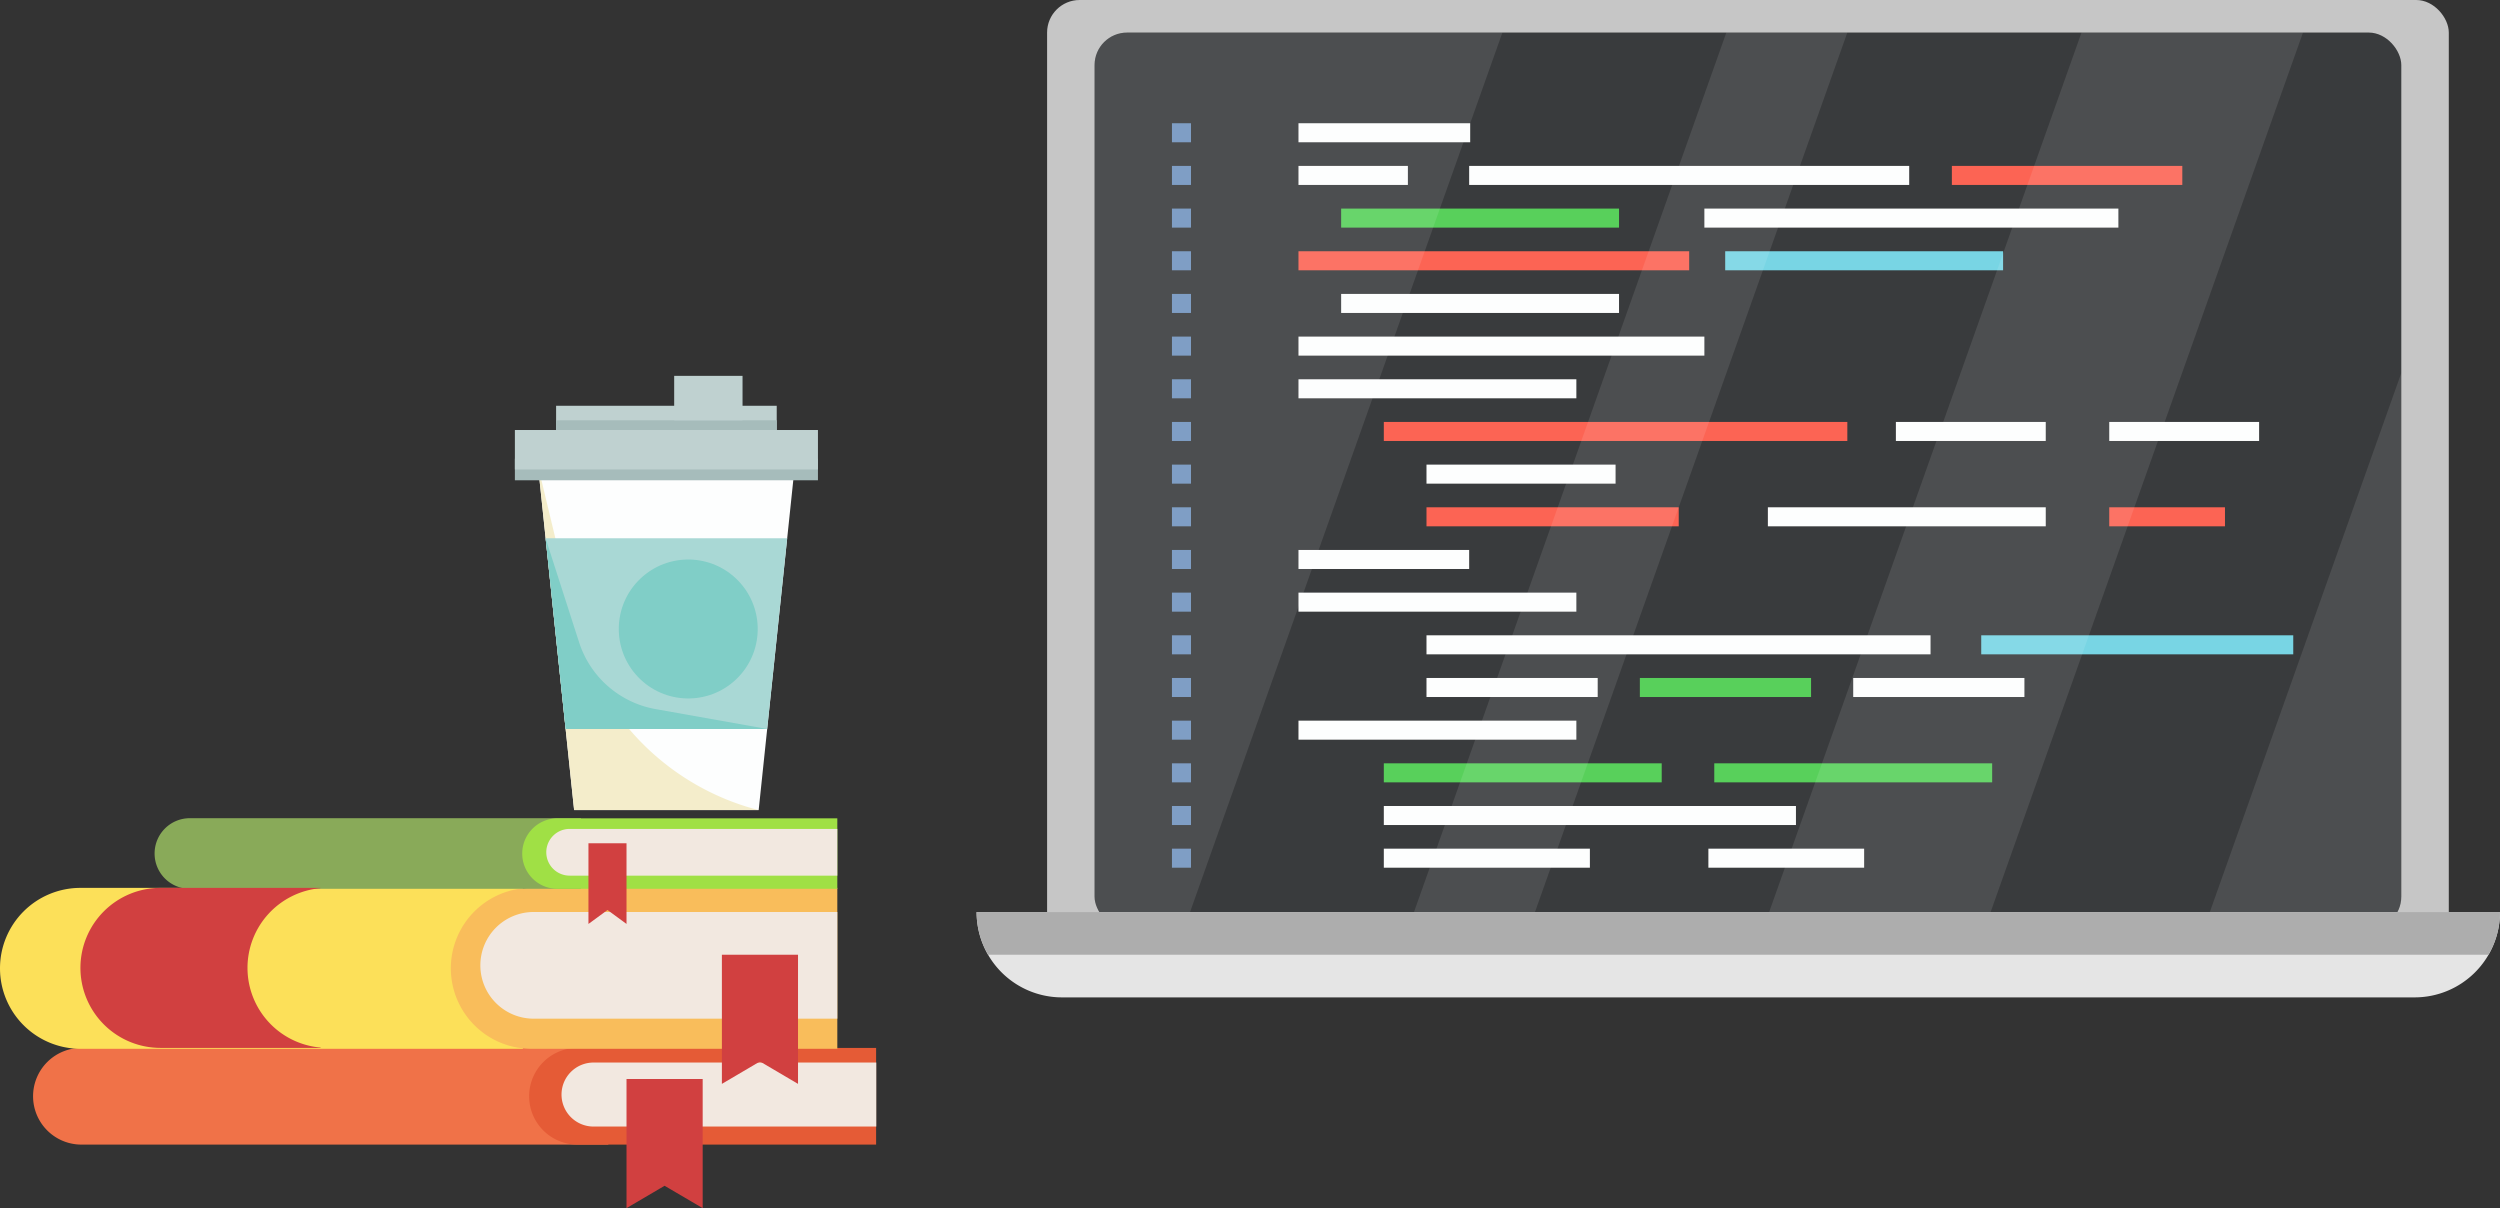 <svg xmlns="http://www.w3.org/2000/svg" viewBox="0 0 585.86 283.12"><rect x="0" y="0" width="585.86" height="283.12" fill="#333333" stroke="none"/><defs><style>.cls-1{isolation:isolate;}.cls-2{fill:#c6c6c6;}.cls-3{fill:#393b3d;}.cls-4{fill:#fdfefe;}.cls-5{fill:#fc6454;}.cls-6{fill:#58d05b;}.cls-7{fill:#78d5e4;}.cls-8{fill:#7194bf;}.cls-9{fill:#e5e5e5;}.cls-10{opacity:0.1;mix-blend-mode:overlay;}.cls-11{fill:#fff;}.cls-12{fill:#adadad;}.cls-13{fill:#f07248;}.cls-14{fill:#e55b36;}.cls-15{fill:#f2e8e0;}.cls-16{fill:#fce059;}.cls-17{fill:#f9bd5b;}.cls-18{fill:#d14040;}.cls-19{fill:#89aa59;}.cls-20{fill:#a0e045;}.cls-21{fill:#bfd1d0;}.cls-22{fill:#a6bcbb;}.cls-23{fill:#f4edcb;}.cls-24{fill:#a9d8d5;}.cls-25{fill:#80cec7;}</style></defs><title>new-desk</title><g class="cls-1"><g id="Capa_2" data-name="Capa 2"><g id="Ñëîé_3" data-name="Ñëîé 3"><rect class="cls-2" x="245.38" width="328.48" height="225.39" rx="7.63" ry="7.63"/><rect class="cls-3" x="256.5" y="7.63" width="306.23" height="210.13" rx="7.63" ry="7.63"/><rect class="cls-4" x="304.29" y="28.88" width="40.24" height="4.46"/><rect class="cls-4" x="304.29" y="38.88" width="25.64" height="4.46"/><rect class="cls-4" x="344.29" y="38.88" width="103.12" height="4.46"/><rect class="cls-5" x="457.41" y="38.88" width="54" height="4.46"/><rect class="cls-6" x="314.29" y="48.88" width="65.12" height="4.46"/><rect class="cls-4" x="399.41" y="48.88" width="97.02" height="4.46"/><rect class="cls-5" x="304.29" y="58.88" width="91.56" height="4.46"/><rect class="cls-7" x="404.29" y="58.88" width="65.12" height="4.46"/><rect class="cls-4" x="314.29" y="68.88" width="65.12" height="4.46"/><rect class="cls-4" x="304.29" y="78.88" width="95.12" height="4.46"/><rect class="cls-4" x="304.29" y="88.88" width="65.12" height="4.46"/><rect class="cls-5" x="324.29" y="98.88" width="108.62" height="4.46"/><rect class="cls-4" x="444.29" y="98.88" width="35.12" height="4.46"/><rect class="cls-4" x="494.29" y="98.88" width="35.12" height="4.46"/><rect class="cls-4" x="334.29" y="108.88" width="44.31" height="4.46"/><rect class="cls-5" x="334.29" y="118.88" width="59.11" height="4.46"/><rect class="cls-4" x="414.29" y="118.88" width="65.12" height="4.46"/><rect class="cls-5" x="494.29" y="118.88" width="27.12" height="4.46"/><rect class="cls-4" x="304.29" y="128.88" width="40" height="4.46"/><rect class="cls-4" x="304.29" y="138.88" width="65.12" height="4.46"/><rect class="cls-4" x="334.29" y="148.88" width="118.12" height="4.46"/><rect class="cls-7" x="464.29" y="148.88" width="73.12" height="4.46"/><rect class="cls-4" x="334.29" y="158.88" width="40.12" height="4.46"/><rect class="cls-6" x="384.29" y="158.88" width="40.12" height="4.46"/><rect class="cls-4" x="434.29" y="158.88" width="40.12" height="4.46"/><rect class="cls-4" x="304.29" y="168.88" width="65.12" height="4.46"/><rect class="cls-6" x="324.29" y="178.88" width="65.12" height="4.46"/><rect class="cls-6" x="401.73" y="178.88" width="65.12" height="4.46"/><rect class="cls-4" x="400.35" y="198.88" width="36.5" height="4.46"/><rect class="cls-4" x="324.29" y="188.88" width="96.58" height="4.46"/><rect class="cls-8" x="274.64" y="28.88" width="4.46" height="4.46"/><rect class="cls-8" x="274.64" y="38.88" width="4.46" height="4.46"/><rect class="cls-8" x="274.64" y="48.88" width="4.46" height="4.46"/><rect class="cls-8" x="274.64" y="58.88" width="4.46" height="4.46"/><rect class="cls-8" x="274.64" y="68.88" width="4.46" height="4.46"/><rect class="cls-8" x="274.64" y="78.88" width="4.46" height="4.46"/><rect class="cls-8" x="274.64" y="88.88" width="4.46" height="4.46"/><rect class="cls-8" x="274.64" y="98.88" width="4.46" height="4.46"/><rect class="cls-8" x="274.64" y="108.88" width="4.46" height="4.46"/><rect class="cls-8" x="274.64" y="118.88" width="4.46" height="4.46"/><rect class="cls-8" x="274.64" y="128.88" width="4.46" height="4.46"/><rect class="cls-8" x="274.64" y="138.88" width="4.46" height="4.46"/><rect class="cls-8" x="274.64" y="148.88" width="4.46" height="4.46"/><rect class="cls-8" x="274.64" y="158.88" width="4.46" height="4.46"/><rect class="cls-8" x="274.64" y="168.88" width="4.46" height="4.46"/><rect class="cls-8" x="274.64" y="178.88" width="4.46" height="4.46"/><rect class="cls-8" x="274.64" y="188.88" width="4.46" height="4.46"/><rect class="cls-8" x="274.64" y="198.88" width="4.46" height="4.46"/><rect class="cls-4" x="324.29" y="198.88" width="48.29" height="4.46"/><path class="cls-9" d="M565.86,233.73h-317a20,20,0,0,1-20-20h357A20,20,0,0,1,565.86,233.73Z"/><g class="cls-10"><polygon class="cls-11" points="358.28 217.76 432.91 7.63 404.56 7.63 329.93 217.76 358.28 217.76"/><path class="cls-11" d="M264.13,217.76h13.32L352.08,7.63H264.13a7.66,7.66,0,0,0-7.63,7.64V210.13A7.65,7.65,0,0,0,264.13,217.76Z"/><path class="cls-11" d="M516.43,217.76H555.1a7.66,7.66,0,0,0,7.64-7.63V87.38Z"/></g><g class="cls-10"><polygon class="cls-11" points="413.16 217.76 465.06 217.76 539.69 7.63 487.79 7.63 413.16 217.76"/></g><path class="cls-12" d="M583.16,223.73a19.82,19.82,0,0,0,2.7-10h-357a19.91,19.91,0,0,0,2.69,10Z"/><path class="cls-13" d="M142.55,268.23H19.08A11.33,11.33,0,0,1,7.75,256.9h0a11.33,11.33,0,0,1,11.33-11.33H142.55Z"/><path class="cls-14" d="M135.31,268.23h70V245.57h-70A11.33,11.33,0,0,0,124,256.9h0A11.33,11.33,0,0,0,135.31,268.23Z"/><path class="cls-15" d="M139.09,264h66.26V249H139.09a7.5,7.5,0,0,0-7.5,7.51h0A7.5,7.5,0,0,0,139.09,264Z"/><path class="cls-16" d="M122.54,245.78H18.85A18.86,18.86,0,0,1,0,226.92H0a18.85,18.85,0,0,1,18.85-18.85H122.54Z"/><path class="cls-17" d="M124.51,245.78h71.71V208.07H124.51a18.86,18.86,0,0,0-18.86,18.85h0A18.87,18.87,0,0,0,124.51,245.78Z"/><path class="cls-15" d="M125.06,238.72h71.16v-25H125.06a12.49,12.49,0,0,0-12.49,12.49h0A12.49,12.49,0,0,0,125.06,238.72Z"/><polygon class="cls-18" points="164.67 283.12 155.74 277.88 146.82 283.12 146.82 252.86 164.67 252.86 164.67 283.12"/><polygon class="cls-18" points="187.01 254 178.09 248.75 169.17 254 169.17 223.73 187.01 223.73 187.01 254"/><path class="cls-19" d="M136.14,208.29H44.5A8.26,8.26,0,0,1,36.23,200h0a8.26,8.26,0,0,1,8.27-8.26h91.64Z"/><path class="cls-20" d="M130.64,208.29h65.58V191.77H130.64a8.26,8.26,0,0,0-8.26,8.26h0A8.26,8.26,0,0,0,130.64,208.29Z"/><path class="cls-15" d="M133.49,205.2h62.73V194.25H133.49a5.47,5.47,0,0,0-5.47,5.48h0A5.47,5.47,0,0,0,133.49,205.2Z"/><polygon class="cls-18" points="146.82 216.52 142.36 213.25 137.9 216.52 137.9 197.62 146.82 197.62 146.82 216.52"/><path class="cls-18" d="M58,226.82h0a18.75,18.75,0,0,1,17.11-18.68v-.07H37.61a18.75,18.75,0,0,0-18.76,18.75h0a18.76,18.76,0,0,0,18.76,18.75H75.15v-.08A18.74,18.74,0,0,1,58,226.82Z"/><rect class="cls-21" x="130.32" y="95.09" width="51.7" height="15.14"/><rect class="cls-22" x="130.32" y="98.49" width="51.7" height="11.73"/><rect class="cls-21" x="157.99" y="88.08" width="16.02" height="10.41"/><polygon class="cls-4" points="177.79 189.84 134.54 189.84 126.09 109.22 186.25 109.22 177.79 189.84"/><path class="cls-23" d="M177.79,189.84H134.54l-8.45-80.61L135,146.37a59.18,59.18,0,0,0,42.78,43.47Z"/><rect class="cls-22" x="120.66" y="107.49" width="71.02" height="5.06"/><rect class="cls-21" x="120.66" y="100.77" width="71.02" height="9.25"/><polygon class="cls-24" points="179.78 170.82 184.47 126.14 127.86 126.14 132.55 170.82 179.78 170.82"/><circle class="cls-25" cx="161.29" cy="147.38" r="16.28" transform="translate(-57.15 151.9) rotate(-43.6)"/><path class="cls-25" d="M127.86,126.14l4.69,44.69h47.23l-26.16-4.66A23.08,23.08,0,0,1,135.7,150.5Z"/></g></g></g></svg>